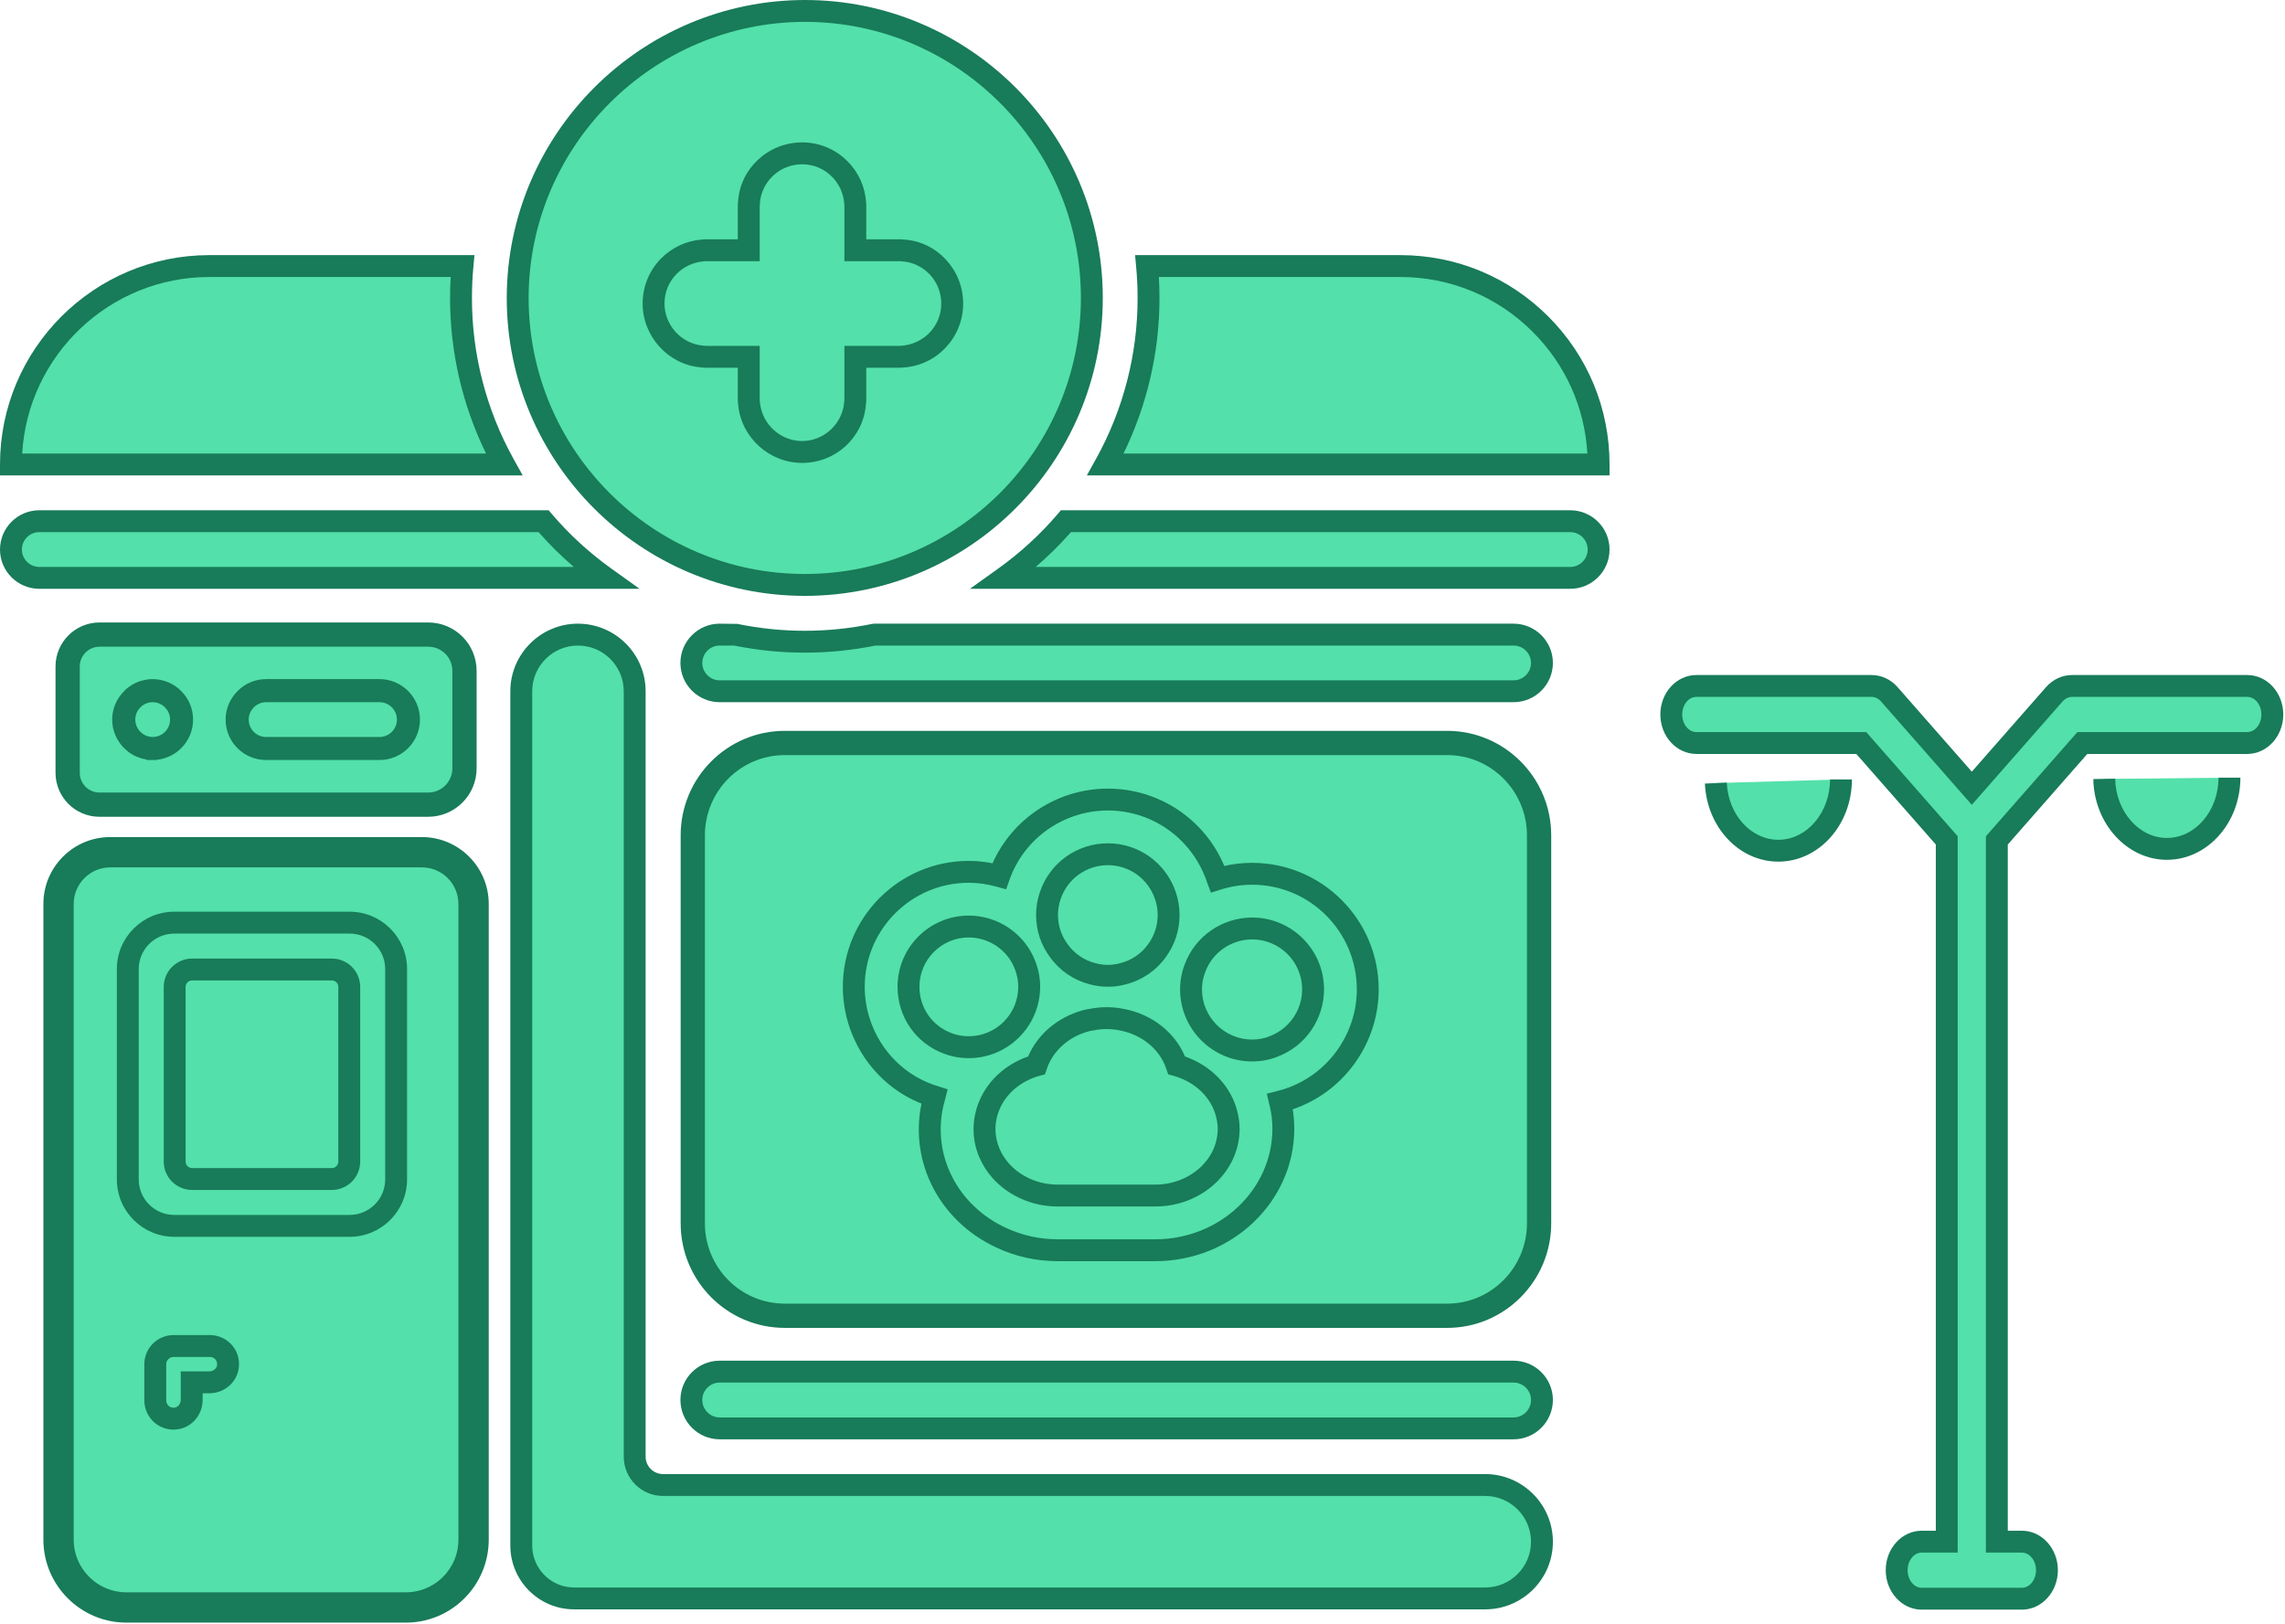 <?xml version="1.0" encoding="UTF-8" standalone="no"?>
<!DOCTYPE svg PUBLIC "-//W3C//DTD SVG 1.1//EN" "http://www.w3.org/Graphics/SVG/1.1/DTD/svg11.dtd">
<svg xmlns="http://www.w3.org/2000/svg" xmlns:xlink="http://www.w3.org/1999/xlink" version="1.1" width="377pt" height="268pt" viewBox="0 0 377 268">
<g enable-background="new">
<path transform="matrix(1,0,0,1,-390.578,-1140.689)" d="M 461.222 1245.4 L 406.99 1245.4 C 404.102 1245.4 401.738 1247.764 401.738 1250.652 L 401.738 1268.194 C 401.738 1271.117 404.102 1273.463 406.99 1273.463 L 461.222 1273.463 C 464.543 1273.463 467.214 1270.774 467.214 1267.472 L 467.214 1251.392 C 467.214 1248.071 464.543 1245.4 461.222 1245.4 Z M 415.761 1264.097 C 415.725 1264.097 415.707 1264.097 415.671 1264.079 L 415.652 1264.097 L 415.616 1264.097 L 415.598 1264.079 L 415.58 1264.079 L 415.544 1264.079 L 415.364 1264.079 C 415.237 1264.061 415.129 1264.043 415.003 1264.025 C 414.876 1264.007 414.75 1263.988 414.642 1263.953 C 414.479 1263.917 414.317 1263.88 414.173 1263.808 C 414.046 1263.772 413.938 1263.718 413.812 1263.664 C 413.685 1263.61 413.559 1263.537 413.433 1263.465 C 413.072 1263.267 412.765 1263.014 412.476 1262.725 C 411.628 1261.877 411.087 1260.722 411.087 1259.423 C 411.087 1258.123 411.628 1256.986 412.476 1256.138 C 412.584 1256.012 412.711 1255.903 412.837 1255.795 C 412.927 1255.723 413.036 1255.633 413.144 1255.579 C 413.27 1255.47 413.397 1255.398 413.541 1255.326 C 413.703 1255.236 413.866 1255.146 414.028 1255.091 C 414.227 1255.001 414.425 1254.947 414.642 1254.893 C 414.75 1254.857 414.876 1254.839 415.003 1254.821 C 415.129 1254.803 415.237 1254.784 415.364 1254.766 L 415.544 1254.766 L 415.58 1254.766 C 415.58 1254.748 415.58 1254.748 415.598 1254.748 L 415.634 1254.748 C 415.652 1254.748 415.652 1254.748 415.652 1254.766 C 415.689 1254.748 415.725 1254.748 415.761 1254.748 C 417.042 1254.748 418.233 1255.272 419.063 1256.138 C 419.912 1256.986 420.435 1258.123 420.435 1259.423 C 420.435 1262.003 418.341 1264.097 415.761 1264.097 Z M 453.191 1264.097 L 434.476 1264.097 C 431.895 1264.097 429.802 1262.003 429.802 1259.423 C 429.802 1258.123 430.343 1256.986 431.191 1256.138 C 432.039 1255.272 433.176 1254.748 434.476 1254.748 L 453.191 1254.748 C 455.772 1254.748 457.865 1256.842 457.865 1259.423 C 457.865 1262.003 455.772 1264.097 453.191 1264.097 Z " fill="#53e0aa"/>
<path transform="matrix(1,0,0,1,-390.578,-1140.689)" stroke-width="4" stroke-linecap="butt" stroke-miterlimit="4" stroke-linejoin="miter" fill="none" stroke="#187b59" d="M 461.222 1245.4 L 406.99 1245.4 C 404.102 1245.4 401.738 1247.764 401.738 1250.652 L 401.738 1268.194 C 401.738 1271.117 404.102 1273.463 406.99 1273.463 L 461.222 1273.463 C 464.543 1273.463 467.214 1270.774 467.214 1267.472 L 467.214 1251.392 C 467.214 1248.071 464.543 1245.4 461.222 1245.4 Z M 415.761 1264.097 C 415.725 1264.097 415.707 1264.097 415.671 1264.079 L 415.652 1264.097 L 415.616 1264.097 L 415.598 1264.079 L 415.58 1264.079 L 415.544 1264.079 L 415.364 1264.079 C 415.237 1264.061 415.129 1264.043 415.003 1264.025 C 414.876 1264.007 414.75 1263.988 414.642 1263.953 C 414.479 1263.917 414.317 1263.88 414.173 1263.808 C 414.046 1263.772 413.938 1263.718 413.812 1263.664 C 413.685 1263.61 413.559 1263.537 413.433 1263.465 C 413.072 1263.267 412.765 1263.014 412.476 1262.725 C 411.628 1261.877 411.087 1260.722 411.087 1259.423 C 411.087 1258.123 411.628 1256.986 412.476 1256.138 C 412.584 1256.012 412.711 1255.903 412.837 1255.795 C 412.927 1255.723 413.036 1255.633 413.144 1255.579 C 413.27 1255.47 413.397 1255.398 413.541 1255.326 C 413.703 1255.236 413.866 1255.146 414.028 1255.091 C 414.227 1255.001 414.425 1254.947 414.642 1254.893 C 414.75 1254.857 414.876 1254.839 415.003 1254.821 C 415.129 1254.803 415.237 1254.784 415.364 1254.766 L 415.544 1254.766 L 415.58 1254.766 C 415.58 1254.748 415.58 1254.748 415.598 1254.748 L 415.634 1254.748 C 415.652 1254.748 415.652 1254.748 415.652 1254.766 C 415.689 1254.748 415.725 1254.748 415.761 1254.748 C 417.042 1254.748 418.233 1255.272 419.063 1256.138 C 419.912 1256.986 420.435 1258.123 420.435 1259.423 C 420.435 1262.003 418.341 1264.097 415.761 1264.097 Z M 453.191 1264.097 L 434.476 1264.097 C 431.895 1264.097 429.802 1262.003 429.802 1259.423 C 429.802 1258.123 430.343 1256.986 431.191 1256.138 C 432.039 1255.272 433.176 1254.748 434.476 1254.748 L 453.191 1254.748 C 455.772 1254.748 457.865 1256.842 457.865 1259.423 C 457.865 1262.003 455.772 1264.097 453.191 1264.097 Z "/>
<path transform="matrix(1,0,0,1,-390.578,-1140.689)" stroke-width="2" stroke-linecap="butt" stroke-miterlimit="10" stroke-linejoin="miter" fill="none" stroke="#187b59" d="M 461.222 1245.4 L 406.99 1245.4 C 404.102 1245.4 401.738 1247.764 401.738 1250.652 L 401.738 1268.194 C 401.738 1271.117 404.102 1273.463 406.99 1273.463 L 461.222 1273.463 C 464.543 1273.463 467.214 1270.774 467.214 1267.472 L 467.214 1251.392 C 467.214 1248.071 464.543 1245.4 461.222 1245.4 Z M 415.761 1264.097 C 415.725 1264.097 415.707 1264.097 415.671 1264.079 L 415.652 1264.097 L 415.616 1264.097 L 415.598 1264.079 L 415.58 1264.079 L 415.544 1264.079 L 415.364 1264.079 C 415.237 1264.061 415.129 1264.043 415.003 1264.025 C 414.876 1264.007 414.75 1263.988 414.642 1263.953 C 414.479 1263.917 414.317 1263.88 414.173 1263.808 C 414.046 1263.772 413.938 1263.718 413.812 1263.664 C 413.685 1263.61 413.559 1263.537 413.433 1263.465 C 413.072 1263.267 412.765 1263.014 412.476 1262.725 C 411.628 1261.877 411.087 1260.722 411.087 1259.423 C 411.087 1258.123 411.628 1256.986 412.476 1256.138 C 412.584 1256.012 412.711 1255.903 412.837 1255.795 C 412.927 1255.723 413.036 1255.633 413.144 1255.579 C 413.27 1255.47 413.397 1255.398 413.541 1255.326 C 413.703 1255.236 413.866 1255.146 414.028 1255.091 C 414.227 1255.001 414.425 1254.947 414.642 1254.893 C 414.75 1254.857 414.876 1254.839 415.003 1254.821 C 415.129 1254.803 415.237 1254.784 415.364 1254.766 L 415.544 1254.766 L 415.58 1254.766 C 415.58 1254.748 415.58 1254.748 415.598 1254.748 L 415.634 1254.748 C 415.652 1254.748 415.652 1254.748 415.652 1254.766 C 415.689 1254.748 415.725 1254.748 415.761 1254.748 C 417.042 1254.748 418.233 1255.272 419.063 1256.138 C 419.912 1256.986 420.435 1258.123 420.435 1259.423 C 420.435 1262.003 418.341 1264.097 415.761 1264.097 Z M 453.191 1264.097 L 434.476 1264.097 C 431.895 1264.097 429.802 1262.003 429.802 1259.423 C 429.802 1258.123 430.343 1256.986 431.191 1256.138 C 432.039 1255.272 433.176 1254.748 434.476 1254.748 L 453.191 1254.748 C 455.772 1254.748 457.865 1256.842 457.865 1259.423 C 457.865 1262.003 455.772 1264.097 453.191 1264.097 Z "/>
<path transform="matrix(1,0,0,1,-378.062,-1136.519)" d="M 445.353 1255.256 C 445.353 1257.833 443.256 1259.93 440.679 1259.93 L 421.965 1259.93 C 419.388 1259.93 417.291 1257.833 417.291 1255.256 C 417.291 1253.96 417.82 1252.807 418.668 1251.959 C 419.516 1251.111 420.67 1250.582 421.965 1250.582 L 440.679 1250.582 C 443.256 1250.582 445.353 1252.679 445.353 1255.256 Z " fill="#53e0aa"/>
<path transform="matrix(1,0,0,1,-378.866,-1137.324)" d="M 441.483 1262.542 L 422.77 1262.542 C 419.197 1262.542 416.291 1259.634 416.291 1256.063 C 416.291 1254.343 416.968 1252.718 418.195 1251.49 C 419.424 1250.259 421.05 1249.582 422.77 1249.582 L 441.483 1249.582 C 445.057 1249.582 447.962 1252.488 447.962 1256.063 C 447.962 1259.634 445.057 1262.542 441.483 1262.542 Z M 422.77 1253.192 C 422.014 1253.192 421.296 1253.493 420.749 1254.04 C 420.362 1254.428 419.9 1255.094 419.9 1256.063 C 419.9 1257.646 421.187 1258.932 422.77 1258.932 L 441.483 1258.932 C 443.066 1258.932 444.353 1257.646 444.353 1256.063 C 444.353 1254.48 443.066 1253.192 441.483 1253.192 L 422.77 1253.192 Z " fill="#187b59"/>
<path transform="matrix(1,0,0,1,-386.405,-1136.519)" d="M 416.27 1255.256 C 416.27 1257.833 414.173 1259.93 411.596 1259.93 C 410.315 1259.93 409.131 1259.403 408.299 1258.555 C 407.451 1257.706 406.922 1256.554 406.922 1255.256 C 406.922 1253.96 407.451 1252.807 408.299 1251.959 C 409.131 1251.111 410.315 1250.582 411.596 1250.582 C 412.878 1250.582 414.061 1251.111 414.894 1251.959 C 415.742 1252.807 416.27 1253.96 416.27 1255.256 Z " fill="#53e0aa"/>
<path transform="matrix(1,0,0,1,-387.21,-1137.324)" d="M 412.401 1262.542 C 410.681 1262.542 409.008 1261.842 407.813 1260.62 C 406.599 1259.405 405.922 1257.783 405.922 1256.063 C 405.922 1254.343 406.599 1252.718 407.826 1251.49 C 409.01 1250.281 410.683 1249.582 412.401 1249.582 C 414.119 1249.582 415.792 1250.281 416.987 1251.501 C 418.203 1252.715 418.88 1254.341 418.88 1256.063 C 418.88 1259.634 415.973 1262.542 412.401 1262.542 Z M 412.401 1253.192 C 411.645 1253.192 410.914 1253.496 410.39 1254.027 C 409.993 1254.428 409.531 1255.094 409.531 1256.063 C 409.531 1256.819 409.833 1257.535 410.38 1258.082 C 410.914 1258.628 411.645 1258.932 412.401 1258.932 C 413.984 1258.932 415.271 1257.646 415.271 1256.063 C 415.271 1255.092 414.809 1254.428 414.422 1254.04 C 413.888 1253.496 413.157 1253.192 412.401 1253.192 Z " fill="#187b59"/>
<path transform="matrix(1,0,0,1,-394.75,-1167.804)" d="M 477.921 1244.442 L 396.553 1244.442 C 396.553 1226.367 411.216 1211.706 429.289 1211.706 L 471.054 1211.706 C 470.894 1213.435 470.812 1215.178 470.812 1216.956 C 470.798 1226.577 473.247 1236.037 477.921 1244.442 Z " fill="#53e0aa"/>
<path transform="matrix(1,0,0,1,-395.554,-1168.609)" d="M 481.793 1247.051 L 395.554 1247.051 L 395.554 1245.247 C 395.554 1226.201 411.049 1210.706 430.093 1210.706 L 473.834 1210.706 L 473.654 1212.677 C 473.499 1214.355 473.421 1216.066 473.421 1217.761 C 473.405 1227.048 475.785 1236.247 480.302 1244.368 L 481.793 1247.051 Z M 399.216 1243.442 L 475.745 1243.442 C 471.842 1235.465 469.797 1226.647 469.812 1217.757 C 469.812 1216.613 469.846 1215.461 469.913 1214.315 L 430.093 1214.315 C 413.645 1214.315 400.154 1227.223 399.216 1243.442 Z " fill="#187b59"/>
<path transform="matrix(1,0,0,1,-394.75,-1149.031)" d="M 494.649 1244.381 L 401.227 1244.381 C 398.65 1244.381 396.553 1242.285 396.553 1239.706 C 396.553 1237.129 398.65 1235.034 401.227 1235.034 L 484.436 1235.034 C 487.445 1238.555 490.886 1241.691 494.649 1244.381 Z " fill="#53e0aa"/>
<path transform="matrix(1,0,0,1,-395.554,-1149.837)" d="M 501.077 1246.993 L 402.033 1246.993 C 398.46 1246.993 395.554 1244.087 395.554 1240.512 C 395.554 1236.94 398.46 1234.033 402.033 1234.033 L 486.072 1234.033 L 486.614 1234.667 C 489.496 1238.045 492.824 1241.089 496.502 1243.719 L 501.077 1246.993 Z M 402.033 1237.642 C 400.45 1237.642 399.163 1238.929 399.163 1240.512 C 399.163 1242.095 400.45 1243.383 402.033 1243.383 L 490.23 1243.383 C 488.151 1241.6 486.208 1239.68 484.415 1237.642 L 402.033 1237.642 Z " fill="#187b59"/>
<path transform="matrix(1,0,0,1,-321.687,-1149.031)" d="M 585.441 1239.706 C 585.441 1242.285 583.344 1244.381 580.767 1244.381 L 487.345 1244.381 C 491.108 1241.691 494.548 1238.555 497.558 1235.034 L 580.767 1235.034 C 583.344 1235.034 585.441 1237.129 585.441 1239.706 Z " fill="#53e0aa"/>
<path transform="matrix(1,0,0,1,-324.196,-1149.837)" d="M 583.275 1246.993 L 484.226 1246.993 L 488.806 1243.719 C 492.483 1241.091 495.811 1238.045 498.695 1234.667 L 499.236 1234.033 L 583.275 1234.033 C 586.848 1234.033 589.754 1236.94 589.754 1240.512 C 589.754 1244.087 586.848 1246.993 583.275 1246.993 Z M 495.078 1243.383 L 583.275 1243.383 C 584.858 1243.383 586.145 1242.095 586.145 1240.512 C 586.145 1238.929 584.858 1237.642 583.275 1237.642 L 500.893 1237.642 C 499.101 1239.68 497.157 1241.6 495.078 1243.383 Z " fill="#187b59"/>
<path transform="matrix(1,0,0,1,-314.228,-1167.804)" d="M 496.614 1244.442 C 501.288 1236.037 503.737 1226.577 503.721 1216.956 C 503.721 1215.178 503.642 1213.435 503.481 1211.706 L 545.246 1211.706 C 554.273 1211.706 562.47 1215.372 568.394 1221.295 C 574.315 1227.218 577.982 1235.413 577.982 1244.442 L 496.614 1244.442 Z " fill="#53e0aa"/>
<path transform="matrix(1,0,0,1,-315.596,-1168.609)" d="M 581.153 1247.051 L 494.914 1247.051 L 496.405 1244.368 C 500.922 1236.247 503.302 1227.048 503.286 1217.764 C 503.286 1216.061 503.207 1214.35 503.052 1212.678 L 502.869 1210.706 L 546.614 1210.706 C 555.838 1210.706 564.512 1214.297 571.038 1220.823 C 577.562 1227.349 581.153 1236.021 581.153 1245.247 L 581.153 1247.051 Z M 500.962 1243.442 L 577.493 1243.442 C 577.06 1235.86 573.9 1228.791 568.486 1223.375 C 562.64 1217.532 554.874 1214.315 546.614 1214.315 L 506.795 1214.315 C 506.861 1215.459 506.896 1216.613 506.896 1217.761 C 506.91 1226.647 504.865 1235.465 500.962 1243.442 Z " fill="#187b59"/>
<path transform="matrix(1,0,0,1,-344.692,-1086.461)" d="M 599.098 1317.461 C 599.098 1320.055 597.001 1322.152 594.408 1322.152 L 463.433 1322.152 C 460.856 1322.152 458.757 1320.055 458.757 1317.461 C 458.757 1314.884 460.856 1312.787 463.433 1312.787 L 594.408 1312.787 C 597.001 1312.787 599.098 1314.884 599.098 1317.461 Z " fill="#53e0aa"/>
<path transform="matrix(1,0,0,1,-345.496,-1087.265)" d="M 595.212 1324.761 L 464.237 1324.761 C 460.664 1324.761 457.758 1321.847 457.758 1318.266 C 457.758 1314.693 460.664 1311.787 464.237 1311.787 L 595.212 1311.787 C 598.793 1311.787 601.707 1314.693 601.707 1318.266 C 601.707 1321.847 598.793 1324.761 595.212 1324.761 Z M 464.237 1315.396 C 462.654 1315.396 461.367 1316.683 461.367 1318.266 C 461.367 1319.858 462.654 1321.152 464.237 1321.152 L 595.212 1321.152 C 596.804 1321.152 598.098 1319.858 598.098 1318.266 C 598.098 1316.683 596.804 1315.396 595.212 1315.396 L 464.237 1315.396 Z " fill="#187b59"/>
<path transform="matrix(1,0,0,1,-357.204,-1140.688)" d="M 611.61 1395.09 C 611.61 1400.246 607.416 1404.439 602.246 1404.439 L 451.933 1404.439 C 447.114 1404.439 443.209 1400.533 443.209 1395.715 L 443.209 1254.751 C 443.209 1249.58 447.403 1245.402 452.558 1245.402 C 457.728 1245.402 461.922 1249.58 461.922 1254.751 L 461.922 1381.053 C 461.922 1383.63 464.018 1385.725 466.596 1385.725 L 602.246 1385.725 C 607.416 1385.725 611.61 1389.92 611.61 1395.09 Z " fill="#53e0aa"/>
<path transform="matrix(1,0,0,1,-358.009,-1141.492)" d="M 603.05 1407.048 L 452.738 1407.048 C 446.932 1407.048 442.209 1402.325 442.209 1396.519 L 442.209 1255.555 C 442.209 1249.407 447.212 1244.402 453.362 1244.402 C 459.52 1244.402 464.53 1249.407 464.53 1255.555 L 464.53 1381.856 C 464.53 1383.439 465.818 1384.725 467.401 1384.725 L 603.05 1384.725 C 609.208 1384.725 614.22 1389.737 614.22 1395.897 C 614.22 1402.045 609.208 1407.048 603.05 1407.048 Z M 453.362 1248.012 C 449.202 1248.012 445.818 1251.395 445.818 1255.555 L 445.818 1396.519 C 445.818 1400.336 448.923 1403.439 452.738 1403.439 L 603.05 1403.439 C 607.219 1403.439 610.61 1400.055 610.61 1395.897 C 610.61 1391.726 607.219 1388.335 603.05 1388.335 L 467.401 1388.335 C 463.828 1388.335 460.92 1385.429 460.92 1381.856 L 460.92 1255.555 C 460.92 1251.395 457.529 1248.012 453.362 1248.012 Z " fill="#187b59"/>
<path transform="matrix(1,0,0,1,-344.692,-1140.688)" d="M 599.098 1250.076 C 599.098 1252.654 597.001 1254.751 594.408 1254.751 L 463.433 1254.751 C 460.856 1254.751 458.757 1252.654 458.757 1250.076 C 458.757 1247.483 460.856 1245.402 463.433 1245.402 L 465.994 1245.402 C 473.565 1246.956 481.377 1246.956 488.948 1245.402 L 594.408 1245.402 C 597.001 1245.402 599.098 1247.483 599.098 1250.076 Z " fill="#53e0aa"/>
<path transform="matrix(1,0,0,1,-345.496,-1141.492)" d="M 595.212 1257.36 L 464.237 1257.36 C 460.664 1257.36 457.758 1254.454 457.758 1250.881 C 457.758 1247.309 460.664 1244.402 464.237 1244.402 L 467.161 1244.44 C 474.533 1245.954 482.014 1245.954 489.39 1244.44 L 489.752 1244.402 L 595.212 1244.402 C 598.793 1244.402 601.707 1247.309 601.707 1250.881 C 601.707 1254.454 598.793 1257.36 595.212 1257.36 Z M 464.237 1248.012 C 462.654 1248.012 461.367 1249.298 461.367 1250.881 C 461.367 1252.464 462.654 1253.751 464.237 1253.751 L 595.212 1253.751 C 596.804 1253.751 598.098 1252.464 598.098 1250.881 C 598.098 1249.298 596.804 1248.012 595.212 1248.012 L 489.935 1248.012 C 482.196 1249.574 474.351 1249.574 466.616 1248.012 L 464.237 1248.012 Z " fill="#187b59"/>
<path transform="matrix(1,0,0,1,-390.578,-1124.007)" d="M 457.522 1389.751 L 411.447 1389.751 C 404.991 1389.751 399.738 1384.506 399.738 1378.06 L 399.738 1273.169 C 399.738 1270.756 400.676 1268.488 402.38 1266.781 C 404.087 1265.072 406.358 1264.13 408.776 1264.13 L 460.193 1264.13 C 465.167 1264.13 469.214 1268.185 469.214 1273.169 L 469.214 1378.06 C 469.214 1384.506 463.969 1389.751 457.522 1389.751 Z M 420.886 1283.705 C 420.138 1283.705 419.529 1284.314 419.529 1285.062 L 419.529 1318.684 C 419.529 1319.445 420.125 1320.041 420.886 1320.041 L 447.795 1320.041 C 448.543 1320.041 449.152 1319.432 449.152 1318.684 L 449.152 1285.062 C 449.152 1284.326 448.53 1283.705 447.795 1283.705 L 420.886 1283.705 Z " fill="#53e0aa"/>
<path transform="matrix(1,0,0,1,-390.578,-1124.007)" d="M 408.776 1266.13 C 404.878 1266.13 401.738 1269.288 401.738 1273.169 L 401.738 1378.06 C 401.738 1383.401 406.087 1387.751 411.447 1387.751 L 457.522 1387.751 C 462.882 1387.751 467.214 1383.401 467.214 1378.06 L 467.214 1273.169 C 467.214 1269.288 464.074 1266.13 460.193 1266.13 L 408.776 1266.13 M 447.795 1322.041 L 420.886 1322.041 C 419.027 1322.041 417.529 1320.561 417.529 1318.684 L 417.529 1285.062 C 417.529 1283.221 419.027 1281.705 420.886 1281.705 L 447.795 1281.705 C 449.636 1281.705 451.152 1283.221 451.152 1285.062 L 451.152 1318.684 C 451.152 1320.561 449.636 1322.041 447.795 1322.041 M 408.776 1262.13 L 460.193 1262.13 C 466.27 1262.13 471.214 1267.082 471.214 1273.169 L 471.214 1378.06 C 471.214 1379.903 470.852 1381.695 470.138 1383.384 C 469.449 1385.015 468.463 1386.479 467.208 1387.735 C 464.622 1390.325 461.182 1391.751 457.522 1391.751 L 411.447 1391.751 C 403.888 1391.751 397.738 1385.609 397.738 1378.06 L 397.738 1273.169 C 397.738 1270.223 398.884 1267.453 400.964 1265.368 C 403.049 1263.28 405.823 1262.13 408.776 1262.13 Z M 447.152 1285.705 L 421.529 1285.705 L 421.529 1318.041 L 447.152 1318.041 L 447.152 1285.705 Z " fill="#187b59"/>
<path transform="matrix(1,0,0,1,-390.578,-1124.007)" stroke-width="2" stroke-linecap="butt" stroke-miterlimit="10" stroke-linejoin="miter" fill="none" stroke="#187b59" d="M 460.193 1266.13 L 408.776 1266.13 C 404.878 1266.13 401.738 1269.288 401.738 1273.169 L 401.738 1378.06 C 401.738 1383.401 406.087 1387.751 411.447 1387.751 L 457.522 1387.751 C 462.882 1387.751 467.214 1383.401 467.214 1378.06 L 467.214 1273.169 C 467.214 1269.288 464.074 1266.13 460.193 1266.13 Z M 420.886 1322.041 C 419.027 1322.041 417.529 1320.561 417.529 1318.684 L 417.529 1285.062 C 417.529 1283.221 419.027 1281.705 420.886 1281.705 L 447.795 1281.705 C 449.636 1281.705 451.152 1283.221 451.152 1285.062 L 451.152 1318.684 C 451.152 1320.561 449.636 1322.041 447.795 1322.041 L 420.886 1322.041 Z "/>
<path transform="matrix(1,0,0,1,-384.13,-1088.345)" d="M 421.751 1313.641 C 421.661 1315.246 420.253 1316.438 418.665 1316.438 L 415.76 1316.438 L 415.76 1319.324 C 415.76 1320.93 414.569 1322.34 412.962 1322.43 C 411.212 1322.557 409.75 1321.167 409.75 1319.433 L 409.75 1313.441 C 409.75 1311.781 411.122 1310.445 412.764 1310.445 L 418.756 1310.445 C 420.488 1310.445 421.878 1311.889 421.751 1313.641 Z " fill="#53e0aa"/>
<path transform="matrix(1,0,0,1,-384.935,-1089.15)" d="M 413.542 1325.049 C 412.35 1325.049 411.172 1324.591 410.284 1323.762 C 409.309 1322.854 408.75 1321.571 408.75 1320.239 L 408.75 1314.245 C 408.75 1311.6 410.91 1309.445 413.569 1309.445 L 419.56 1309.445 C 420.899 1309.445 422.186 1310.005 423.094 1310.981 C 424.002 1311.956 424.451 1313.228 424.357 1314.561 C 424.208 1317.079 422.065 1319.048 419.47 1319.048 L 418.369 1319.048 L 418.369 1320.129 C 418.369 1322.739 416.393 1324.894 413.87 1325.036 C 413.76 1325.045 413.652 1325.049 413.542 1325.049 Z M 413.569 1313.054 C 412.914 1313.054 412.359 1313.601 412.359 1314.245 L 412.359 1320.239 C 412.359 1320.577 412.495 1320.889 412.742 1321.12 C 412.883 1321.25 413.188 1321.459 413.639 1321.436 C 414.269 1321.398 414.76 1320.813 414.76 1320.129 L 414.76 1315.439 L 419.47 1315.439 C 420.145 1315.439 420.721 1314.948 420.755 1314.345 L 420.757 1314.316 C 420.78 1313.988 420.672 1313.675 420.45 1313.437 C 420.221 1313.192 419.907 1313.054 419.56 1313.054 L 413.569 1313.054 Z " fill="#187b59"/>
<path transform="matrix(1,0,0,1,-386.153,-1119.494)" d="M 414.899 1321.771 C 410.667 1321.771 407.236 1318.34 407.236 1314.107 L 407.236 1279.401 C 407.236 1275.169 410.667 1271.738 414.899 1271.738 L 443.858 1271.738 C 448.084 1271.738 451.51 1275.163 451.51 1279.388 L 451.51 1314.107 C 451.51 1318.322 448.061 1321.771 443.847 1321.771 L 414.899 1321.771 Z " fill="#53e0aa"/>
<path transform="matrix(1,0,0,1,-386.958,-1120.299)" d="M 444.652 1324.38 L 415.704 1324.38 C 410.484 1324.38 406.236 1320.132 406.236 1314.912 L 406.236 1280.206 C 406.236 1274.986 410.484 1270.738 415.704 1270.738 L 444.662 1270.738 C 449.876 1270.738 454.119 1274.981 454.119 1280.195 L 454.119 1314.912 C 454.119 1320.132 449.871 1324.38 444.652 1324.38 Z M 415.704 1274.348 C 412.473 1274.348 409.845 1276.975 409.845 1280.206 L 409.845 1314.912 C 409.845 1318.143 412.473 1320.771 415.704 1320.771 L 444.652 1320.771 C 447.882 1320.771 450.51 1318.143 450.51 1314.912 L 450.51 1280.195 C 450.51 1276.97 447.886 1274.348 444.662 1274.348 L 415.704 1274.348 Z " fill="#187b59"/>
<path transform="matrix(1,0,0,1,-382.704,-1116.047)" d="M 440.328 1278.904 L 440.328 1307.709 C 440.328 1309.316 439.038 1310.592 437.46 1310.592 L 414.401 1310.592 C 412.811 1310.592 411.521 1309.316 411.521 1307.709 L 411.521 1278.904 C 411.521 1277.312 412.811 1276.022 414.401 1276.022 L 437.46 1276.022 C 439.038 1276.022 440.328 1277.312 440.328 1278.904 Z " fill="#53e0aa"/>
<path transform="matrix(1,0,0,1,-383.508,-1116.852)" d="M 438.266 1313.201 L 415.205 1313.201 C 412.623 1313.201 410.522 1311.099 410.522 1308.514 L 410.522 1279.707 C 410.522 1277.124 412.623 1275.022 415.205 1275.022 L 438.266 1275.022 C 440.841 1275.022 442.937 1277.124 442.937 1279.707 L 442.937 1308.514 C 442.937 1311.099 440.841 1313.201 438.266 1313.201 Z M 415.205 1278.631 C 414.613 1278.631 414.131 1279.115 414.131 1279.707 L 414.131 1308.514 C 414.131 1309.119 414.602 1309.592 415.205 1309.592 L 438.266 1309.592 C 438.851 1309.592 439.327 1309.108 439.327 1308.514 L 439.327 1279.707 C 439.327 1279.115 438.851 1278.631 438.266 1278.631 L 415.205 1278.631 Z " fill="#187b59"/>
<path transform="matrix(1,0,0,1,-344.587,-1132.714)" d="M 583.36 1255.31 L 474.066 1255.31 C 465.674 1255.31 458.888 1262.15 458.888 1270.56 L 458.888 1334.556 C 458.888 1342.984 465.674 1349.824 474.066 1349.824 L 583.36 1349.824 C 591.716 1349.824 598.52 1342.984 598.52 1334.556 L 598.52 1270.56 C 598.52 1262.15 591.716 1255.31 583.36 1255.31 Z M 504.06 1285.611 C 504.079 1285.593 504.079 1285.593 504.097 1285.611 C 504.097 1285.611 504.097 1285.593 504.115 1285.611 C 504.133 1285.593 504.133 1285.593 504.151 1285.611 C 504.169 1285.593 504.187 1285.593 504.205 1285.611 C 504.277 1285.593 504.349 1285.593 504.421 1285.593 C 508.681 1285.593 512.308 1288.246 513.716 1291.982 C 514.149 1293.083 514.384 1294.292 514.384 1295.537 C 514.384 1301.06 509.944 1305.518 504.421 1305.518 C 504.349 1305.518 504.295 1305.518 504.223 1305.499 L 504.169 1305.499 C 504.151 1305.518 504.133 1305.499 504.133 1305.499 C 504.115 1305.518 504.115 1305.518 504.097 1305.499 C 504.079 1305.518 504.079 1305.518 504.06 1305.499 C 504.042 1305.518 504.042 1305.518 504.024 1305.499 C 504.006 1305.518 504.006 1305.499 504.006 1305.499 L 503.988 1305.499 C 503.718 1305.482 503.501 1305.463 503.248 1305.445 C 502.418 1305.355 501.624 1305.139 500.884 1304.85 C 497.13 1303.424 494.477 1299.815 494.477 1295.537 C 494.477 1295.195 494.495 1294.852 494.531 1294.527 C 494.55 1294.274 494.586 1294.022 494.64 1293.787 C 494.676 1293.552 494.73 1293.3 494.802 1293.065 C 494.91 1292.578 495.073 1292.127 495.271 1291.675 C 495.38 1291.369 495.524 1291.08 495.687 1290.791 C 495.813 1290.538 495.975 1290.286 496.156 1290.033 C 496.318 1289.78 496.499 1289.546 496.679 1289.311 C 496.878 1289.058 497.094 1288.824 497.311 1288.607 C 497.365 1288.535 497.437 1288.463 497.509 1288.409 C 497.888 1288.03 498.321 1287.669 498.773 1287.362 C 499.025 1287.199 499.278 1287.037 499.549 1286.893 C 499.819 1286.73 500.09 1286.586 500.379 1286.459 C 500.668 1286.333 500.974 1286.225 501.281 1286.117 C 501.57 1286.008 501.859 1285.918 502.166 1285.864 C 502.454 1285.792 502.761 1285.756 503.068 1285.702 C 503.176 1285.666 503.302 1285.648 503.429 1285.648 C 503.609 1285.629 503.808 1285.611 504.006 1285.611 C 504.006 1285.611 504.006 1285.593 504.024 1285.611 C 504.042 1285.593 504.042 1285.593 504.06 1285.611 Z M 561.234 1295.97 C 561.234 1300.284 558.545 1303.947 554.755 1305.373 C 553.636 1305.824 552.445 1306.059 551.182 1306.059 C 551.128 1306.059 551.092 1306.059 551.038 1306.041 L 550.984 1306.041 C 550.965 1306.059 550.965 1306.059 550.947 1306.041 C 550.929 1306.059 550.929 1306.059 550.911 1306.041 C 550.893 1306.059 550.893 1306.059 550.875 1306.041 L 550.857 1306.041 C 550.532 1306.023 550.244 1306.005 549.919 1305.969 C 549.251 1305.878 548.619 1305.734 548.006 1305.536 C 547.97 1305.536 547.934 1305.518 547.915 1305.499 C 547.735 1305.445 547.554 1305.391 547.374 1305.301 C 547.284 1305.283 547.194 1305.247 547.103 1305.175 C 546.797 1305.048 546.508 1304.904 546.237 1304.742 C 546.219 1304.759 546.219 1304.742 546.201 1304.723 C 545.984 1304.615 545.75 1304.489 545.551 1304.326 C 544.974 1303.947 544.45 1303.514 543.963 1303.009 C 543.765 1302.811 543.584 1302.612 543.404 1302.378 C 543.187 1302.125 543.007 1301.872 542.826 1301.601 C 542.646 1301.331 542.465 1301.06 542.321 1300.771 C 542.176 1300.519 542.032 1300.23 541.924 1299.941 C 541.779 1299.634 541.653 1299.309 541.545 1298.966 C 541.436 1298.605 541.346 1298.226 541.274 1297.829 C 541.22 1297.631 541.202 1297.414 541.184 1297.198 C 541.184 1297.089 541.166 1296.963 541.148 1296.855 C 541.112 1296.566 541.094 1296.277 541.094 1295.97 C 541.094 1294.707 541.328 1293.498 541.779 1292.379 C 541.852 1292.181 541.942 1291.982 542.032 1291.784 C 542.122 1291.585 542.231 1291.387 542.321 1291.188 C 542.411 1291.026 542.501 1290.881 542.591 1290.737 C 542.7 1290.574 542.79 1290.412 542.898 1290.268 C 543.115 1289.925 543.368 1289.618 543.638 1289.311 C 543.729 1289.203 543.837 1289.113 543.927 1289.022 C 544.035 1288.878 544.144 1288.788 544.252 1288.679 C 544.414 1288.499 544.613 1288.354 544.811 1288.192 C 544.992 1288.03 545.19 1287.867 545.407 1287.741 C 545.605 1287.578 545.822 1287.434 546.039 1287.326 C 546.255 1287.199 546.472 1287.073 546.688 1286.965 C 546.959 1286.839 547.248 1286.712 547.536 1286.604 C 547.573 1286.586 547.591 1286.568 547.627 1286.568 C 547.789 1286.514 547.934 1286.459 548.096 1286.406 C 548.258 1286.351 548.421 1286.297 548.601 1286.261 C 548.836 1286.189 549.089 1286.135 549.323 1286.099 C 549.576 1286.044 549.828 1286.008 550.081 1285.991 C 550.316 1285.954 550.55 1285.936 550.785 1285.936 L 550.803 1285.936 C 550.821 1285.918 550.821 1285.918 550.839 1285.936 L 550.875 1285.936 C 550.893 1285.918 550.893 1285.918 550.911 1285.936 C 551.002 1285.918 551.092 1285.918 551.182 1285.918 C 556.741 1285.918 561.234 1290.412 561.234 1295.97 Z M 527.143 1273.682 C 527.161 1273.664 527.161 1273.664 527.179 1273.682 C 527.251 1273.664 527.305 1273.664 527.378 1273.664 C 531.817 1273.664 535.571 1276.57 536.889 1280.558 C 537.213 1281.551 537.394 1282.598 537.394 1283.698 C 537.394 1285.9 536.69 1287.939 535.463 1289.6 C 534.127 1291.459 532.16 1292.812 529.868 1293.39 C 529.074 1293.624 528.244 1293.733 527.378 1293.733 L 526.999 1293.733 L 526.962 1293.733 L 526.944 1293.733 C 526.926 1293.733 526.926 1293.715 526.926 1293.715 C 526.656 1293.715 526.403 1293.697 526.15 1293.643 C 526.132 1293.661 526.114 1293.661 526.096 1293.643 C 525.663 1293.588 525.266 1293.516 524.869 1293.39 C 522.595 1292.812 520.628 1291.477 519.311 1289.618 C 518.065 1287.957 517.343 1285.918 517.343 1283.698 C 517.343 1282.598 517.506 1281.551 517.849 1280.558 L 518.011 1280.125 C 518.065 1279.98 518.119 1279.836 518.191 1279.692 C 518.444 1279.078 518.787 1278.483 519.184 1277.941 C 519.311 1277.743 519.455 1277.544 519.617 1277.364 C 519.762 1277.165 519.924 1276.985 520.087 1276.822 C 520.177 1276.732 520.249 1276.642 520.339 1276.57 C 520.592 1276.317 520.845 1276.082 521.115 1275.884 C 521.296 1275.739 521.476 1275.595 521.657 1275.469 C 521.963 1275.252 522.288 1275.054 522.613 1274.873 C 522.812 1274.765 523.01 1274.675 523.227 1274.566 C 523.479 1274.458 523.732 1274.35 523.985 1274.26 C 524.111 1274.206 524.237 1274.169 524.364 1274.133 C 524.49 1274.079 524.616 1274.043 524.743 1274.025 C 524.995 1273.953 525.248 1273.899 525.501 1273.844 C 525.771 1273.809 526.024 1273.754 526.295 1273.736 C 526.529 1273.7 526.746 1273.682 526.981 1273.682 C 526.999 1273.664 526.999 1273.664 527.017 1273.682 C 527.035 1273.664 527.035 1273.664 527.053 1273.682 C 527.071 1273.664 527.071 1273.664 527.089 1273.682 L 527.107 1273.682 C 527.125 1273.664 527.125 1273.664 527.143 1273.682 Z M 513.662 1328.799 C 508.662 1326.507 506.172 1321.508 507.291 1316.743 C 507.489 1315.841 507.85 1314.92 508.32 1314.054 C 509.818 1311.365 512.434 1309.362 515.593 1308.495 C 516.784 1304.976 519.78 1302.269 523.66 1301.168 C 524.003 1301.096 524.31 1300.988 524.671 1300.97 C 525.41 1300.825 526.15 1300.735 526.872 1300.735 C 526.89 1300.717 526.908 1300.735 526.908 1300.735 L 527.36 1300.735 C 527.721 1300.717 528.081 1300.735 528.424 1300.789 C 528.84 1300.825 529.236 1300.88 529.652 1300.97 C 533.821 1301.746 537.412 1304.543 538.729 1308.495 C 543.007 1309.705 546.147 1312.881 547.031 1316.743 C 547.212 1317.483 547.302 1318.241 547.302 1318.999 C 547.284 1325.081 541.87 1329.99 535.21 1329.99 L 519.112 1329.99 C 517.217 1329.99 515.358 1329.593 513.662 1328.799 Z " fill="#53e0aa"/>
<path transform="matrix(1,0,0,1,-344.587,-1132.714)" stroke-width="4" stroke-linecap="butt" stroke-miterlimit="4" stroke-linejoin="miter" fill="none" stroke="#187b59" d="M 583.36 1255.31 L 474.066 1255.31 C 465.674 1255.31 458.888 1262.15 458.888 1270.56 L 458.888 1334.556 C 458.888 1342.984 465.674 1349.824 474.066 1349.824 L 583.36 1349.824 C 591.716 1349.824 598.52 1342.984 598.52 1334.556 L 598.52 1270.56 C 598.52 1262.15 591.716 1255.31 583.36 1255.31 Z M 504.06 1285.611 C 504.079 1285.593 504.079 1285.593 504.097 1285.611 C 504.097 1285.611 504.097 1285.593 504.115 1285.611 C 504.133 1285.593 504.133 1285.593 504.151 1285.611 C 504.169 1285.593 504.187 1285.593 504.205 1285.611 C 504.277 1285.593 504.349 1285.593 504.421 1285.593 C 508.681 1285.593 512.308 1288.246 513.716 1291.982 C 514.149 1293.083 514.384 1294.292 514.384 1295.537 C 514.384 1301.06 509.944 1305.518 504.421 1305.518 C 504.349 1305.518 504.295 1305.518 504.223 1305.499 L 504.169 1305.499 C 504.151 1305.518 504.133 1305.499 504.133 1305.499 C 504.115 1305.518 504.115 1305.518 504.097 1305.499 C 504.079 1305.518 504.079 1305.518 504.06 1305.499 C 504.042 1305.518 504.042 1305.518 504.024 1305.499 C 504.006 1305.518 504.006 1305.499 504.006 1305.499 L 503.988 1305.499 C 503.718 1305.482 503.501 1305.463 503.248 1305.445 C 502.418 1305.355 501.624 1305.139 500.884 1304.85 C 497.13 1303.424 494.477 1299.815 494.477 1295.537 C 494.477 1295.195 494.495 1294.852 494.531 1294.527 C 494.55 1294.274 494.586 1294.022 494.64 1293.787 C 494.676 1293.552 494.73 1293.3 494.802 1293.065 C 494.91 1292.578 495.073 1292.127 495.271 1291.675 C 495.38 1291.369 495.524 1291.08 495.687 1290.791 C 495.813 1290.538 495.975 1290.286 496.156 1290.033 C 496.318 1289.78 496.499 1289.546 496.679 1289.311 C 496.878 1289.058 497.094 1288.824 497.311 1288.607 C 497.365 1288.535 497.437 1288.463 497.509 1288.409 C 497.888 1288.03 498.321 1287.669 498.773 1287.362 C 499.025 1287.199 499.278 1287.037 499.549 1286.893 C 499.819 1286.73 500.09 1286.586 500.379 1286.459 C 500.668 1286.333 500.974 1286.225 501.281 1286.117 C 501.57 1286.008 501.859 1285.918 502.166 1285.864 C 502.454 1285.792 502.761 1285.756 503.068 1285.702 C 503.176 1285.666 503.302 1285.648 503.429 1285.648 C 503.609 1285.629 503.808 1285.611 504.006 1285.611 C 504.006 1285.611 504.006 1285.593 504.024 1285.611 C 504.042 1285.593 504.042 1285.593 504.06 1285.611 Z M 561.234 1295.97 C 561.234 1300.284 558.545 1303.947 554.755 1305.373 C 553.636 1305.824 552.445 1306.059 551.182 1306.059 C 551.128 1306.059 551.092 1306.059 551.038 1306.041 L 550.984 1306.041 C 550.965 1306.059 550.965 1306.059 550.947 1306.041 C 550.929 1306.059 550.929 1306.059 550.911 1306.041 C 550.893 1306.059 550.893 1306.059 550.875 1306.041 L 550.857 1306.041 C 550.532 1306.023 550.244 1306.005 549.919 1305.969 C 549.251 1305.878 548.619 1305.734 548.006 1305.536 C 547.97 1305.536 547.934 1305.518 547.915 1305.499 C 547.735 1305.445 547.554 1305.391 547.374 1305.301 C 547.284 1305.283 547.194 1305.247 547.103 1305.175 C 546.797 1305.048 546.508 1304.904 546.237 1304.742 C 546.219 1304.759 546.219 1304.742 546.201 1304.723 C 545.984 1304.615 545.75 1304.489 545.551 1304.326 C 544.974 1303.947 544.45 1303.514 543.963 1303.009 C 543.765 1302.811 543.584 1302.612 543.404 1302.378 C 543.187 1302.125 543.007 1301.872 542.826 1301.601 C 542.646 1301.331 542.465 1301.06 542.321 1300.771 C 542.176 1300.519 542.032 1300.23 541.924 1299.941 C 541.779 1299.634 541.653 1299.309 541.545 1298.966 C 541.436 1298.605 541.346 1298.226 541.274 1297.829 C 541.22 1297.631 541.202 1297.414 541.184 1297.198 C 541.184 1297.089 541.166 1296.963 541.148 1296.855 C 541.112 1296.566 541.094 1296.277 541.094 1295.97 C 541.094 1294.707 541.328 1293.498 541.779 1292.379 C 541.852 1292.181 541.942 1291.982 542.032 1291.784 C 542.122 1291.585 542.231 1291.387 542.321 1291.188 C 542.411 1291.026 542.501 1290.881 542.591 1290.737 C 542.7 1290.574 542.79 1290.412 542.898 1290.268 C 543.115 1289.925 543.368 1289.618 543.638 1289.311 C 543.729 1289.203 543.837 1289.113 543.927 1289.022 C 544.035 1288.878 544.144 1288.788 544.252 1288.679 C 544.414 1288.499 544.613 1288.354 544.811 1288.192 C 544.992 1288.03 545.19 1287.867 545.407 1287.741 C 545.605 1287.578 545.822 1287.434 546.039 1287.326 C 546.255 1287.199 546.472 1287.073 546.688 1286.965 C 546.959 1286.839 547.248 1286.712 547.536 1286.604 C 547.573 1286.586 547.591 1286.568 547.627 1286.568 C 547.789 1286.514 547.934 1286.459 548.096 1286.406 C 548.258 1286.351 548.421 1286.297 548.601 1286.261 C 548.836 1286.189 549.089 1286.135 549.323 1286.099 C 549.576 1286.044 549.828 1286.008 550.081 1285.991 C 550.316 1285.954 550.55 1285.936 550.785 1285.936 L 550.803 1285.936 C 550.821 1285.918 550.821 1285.918 550.839 1285.936 L 550.875 1285.936 C 550.893 1285.918 550.893 1285.918 550.911 1285.936 C 551.002 1285.918 551.092 1285.918 551.182 1285.918 C 556.741 1285.918 561.234 1290.412 561.234 1295.97 Z M 527.143 1273.682 C 527.161 1273.664 527.161 1273.664 527.179 1273.682 C 527.251 1273.664 527.305 1273.664 527.378 1273.664 C 531.817 1273.664 535.571 1276.57 536.889 1280.558 C 537.213 1281.551 537.394 1282.598 537.394 1283.698 C 537.394 1285.9 536.69 1287.939 535.463 1289.6 C 534.127 1291.459 532.16 1292.812 529.868 1293.39 C 529.074 1293.624 528.244 1293.733 527.378 1293.733 L 526.999 1293.733 L 526.962 1293.733 L 526.944 1293.733 C 526.926 1293.733 526.926 1293.715 526.926 1293.715 C 526.656 1293.715 526.403 1293.697 526.15 1293.643 C 526.132 1293.661 526.114 1293.661 526.096 1293.643 C 525.663 1293.588 525.266 1293.516 524.869 1293.39 C 522.595 1292.812 520.628 1291.477 519.311 1289.618 C 518.065 1287.957 517.343 1285.918 517.343 1283.698 C 517.343 1282.598 517.506 1281.551 517.849 1280.558 L 518.011 1280.125 C 518.065 1279.98 518.119 1279.836 518.191 1279.692 C 518.444 1279.078 518.787 1278.483 519.184 1277.941 C 519.311 1277.743 519.455 1277.544 519.617 1277.364 C 519.762 1277.165 519.924 1276.985 520.087 1276.822 C 520.177 1276.732 520.249 1276.642 520.339 1276.57 C 520.592 1276.317 520.845 1276.082 521.115 1275.884 C 521.296 1275.739 521.476 1275.595 521.657 1275.469 C 521.963 1275.252 522.288 1275.054 522.613 1274.873 C 522.812 1274.765 523.01 1274.675 523.227 1274.566 C 523.479 1274.458 523.732 1274.35 523.985 1274.26 C 524.111 1274.206 524.237 1274.169 524.364 1274.133 C 524.49 1274.079 524.616 1274.043 524.743 1274.025 C 524.995 1273.953 525.248 1273.899 525.501 1273.844 C 525.771 1273.809 526.024 1273.754 526.295 1273.736 C 526.529 1273.7 526.746 1273.682 526.981 1273.682 C 526.999 1273.664 526.999 1273.664 527.017 1273.682 C 527.035 1273.664 527.035 1273.664 527.053 1273.682 C 527.071 1273.664 527.071 1273.664 527.089 1273.682 L 527.107 1273.682 C 527.125 1273.664 527.125 1273.664 527.143 1273.682 Z M 513.662 1328.799 C 508.662 1326.507 506.172 1321.508 507.291 1316.743 C 507.489 1315.841 507.85 1314.92 508.32 1314.054 C 509.818 1311.365 512.434 1309.362 515.593 1308.495 C 516.784 1304.976 519.78 1302.269 523.66 1301.168 C 524.003 1301.096 524.31 1300.988 524.671 1300.97 C 525.41 1300.825 526.15 1300.735 526.872 1300.735 C 526.89 1300.717 526.908 1300.735 526.908 1300.735 L 527.36 1300.735 C 527.721 1300.717 528.081 1300.735 528.424 1300.789 C 528.84 1300.825 529.236 1300.88 529.652 1300.97 C 533.821 1301.746 537.412 1304.543 538.729 1308.495 C 543.007 1309.705 546.147 1312.881 547.031 1316.743 C 547.212 1317.483 547.302 1318.241 547.302 1318.999 C 547.284 1325.081 541.87 1329.99 535.21 1329.99 L 519.112 1329.99 C 517.217 1329.99 515.358 1329.593 513.662 1328.799 Z "/>
<path transform="matrix(1,0,0,1,-344.587,-1132.714)" stroke-width="2" stroke-linecap="butt" stroke-miterlimit="10" stroke-linejoin="miter" fill="none" stroke="#187b59" d="M 583.36 1255.31 L 474.066 1255.31 C 465.674 1255.31 458.888 1262.15 458.888 1270.56 L 458.888 1334.556 C 458.888 1342.984 465.674 1349.824 474.066 1349.824 L 583.36 1349.824 C 591.716 1349.824 598.52 1342.984 598.52 1334.556 L 598.52 1270.56 C 598.52 1262.15 591.716 1255.31 583.36 1255.31 Z M 504.06 1285.611 C 504.079 1285.593 504.079 1285.593 504.097 1285.611 C 504.097 1285.611 504.097 1285.593 504.115 1285.611 C 504.133 1285.593 504.133 1285.593 504.151 1285.611 C 504.169 1285.593 504.187 1285.593 504.205 1285.611 C 504.277 1285.593 504.349 1285.593 504.421 1285.593 C 508.681 1285.593 512.308 1288.246 513.716 1291.982 C 514.149 1293.083 514.384 1294.292 514.384 1295.537 C 514.384 1301.06 509.944 1305.518 504.421 1305.518 C 504.349 1305.518 504.295 1305.518 504.223 1305.499 L 504.169 1305.499 C 504.151 1305.518 504.133 1305.499 504.133 1305.499 C 504.115 1305.518 504.115 1305.518 504.097 1305.499 C 504.079 1305.518 504.079 1305.518 504.06 1305.499 C 504.042 1305.518 504.042 1305.518 504.024 1305.499 C 504.006 1305.518 504.006 1305.499 504.006 1305.499 L 503.988 1305.499 C 503.718 1305.482 503.501 1305.463 503.248 1305.445 C 502.418 1305.355 501.624 1305.139 500.884 1304.85 C 497.13 1303.424 494.477 1299.815 494.477 1295.537 C 494.477 1295.195 494.495 1294.852 494.531 1294.527 C 494.55 1294.274 494.586 1294.022 494.64 1293.787 C 494.676 1293.552 494.73 1293.3 494.802 1293.065 C 494.91 1292.578 495.073 1292.127 495.271 1291.675 C 495.38 1291.369 495.524 1291.08 495.687 1290.791 C 495.813 1290.538 495.975 1290.286 496.156 1290.033 C 496.318 1289.78 496.499 1289.546 496.679 1289.311 C 496.878 1289.058 497.094 1288.824 497.311 1288.607 C 497.365 1288.535 497.437 1288.463 497.509 1288.409 C 497.888 1288.03 498.321 1287.669 498.773 1287.362 C 499.025 1287.199 499.278 1287.037 499.549 1286.893 C 499.819 1286.73 500.09 1286.586 500.379 1286.459 C 500.668 1286.333 500.974 1286.225 501.281 1286.117 C 501.57 1286.008 501.859 1285.918 502.166 1285.864 C 502.454 1285.792 502.761 1285.756 503.068 1285.702 C 503.176 1285.666 503.302 1285.648 503.429 1285.648 C 503.609 1285.629 503.808 1285.611 504.006 1285.611 C 504.006 1285.611 504.006 1285.593 504.024 1285.611 C 504.042 1285.593 504.042 1285.593 504.06 1285.611 Z M 561.234 1295.97 C 561.234 1300.284 558.545 1303.947 554.755 1305.373 C 553.636 1305.824 552.445 1306.059 551.182 1306.059 C 551.128 1306.059 551.092 1306.059 551.038 1306.041 L 550.984 1306.041 C 550.965 1306.059 550.965 1306.059 550.947 1306.041 C 550.929 1306.059 550.929 1306.059 550.911 1306.041 C 550.893 1306.059 550.893 1306.059 550.875 1306.041 L 550.857 1306.041 C 550.532 1306.023 550.244 1306.005 549.919 1305.969 C 549.251 1305.878 548.619 1305.734 548.006 1305.536 C 547.97 1305.536 547.934 1305.518 547.915 1305.499 C 547.735 1305.445 547.554 1305.391 547.374 1305.301 C 547.284 1305.283 547.194 1305.247 547.103 1305.175 C 546.797 1305.048 546.508 1304.904 546.237 1304.742 C 546.219 1304.759 546.219 1304.742 546.201 1304.723 C 545.984 1304.615 545.75 1304.489 545.551 1304.326 C 544.974 1303.947 544.45 1303.514 543.963 1303.009 C 543.765 1302.811 543.584 1302.612 543.404 1302.378 C 543.187 1302.125 543.007 1301.872 542.826 1301.601 C 542.646 1301.331 542.465 1301.06 542.321 1300.771 C 542.176 1300.519 542.032 1300.23 541.924 1299.941 C 541.779 1299.634 541.653 1299.309 541.545 1298.966 C 541.436 1298.605 541.346 1298.226 541.274 1297.829 C 541.22 1297.631 541.202 1297.414 541.184 1297.198 C 541.184 1297.089 541.166 1296.963 541.148 1296.855 C 541.112 1296.566 541.094 1296.277 541.094 1295.97 C 541.094 1294.707 541.328 1293.498 541.779 1292.379 C 541.852 1292.181 541.942 1291.982 542.032 1291.784 C 542.122 1291.585 542.231 1291.387 542.321 1291.188 C 542.411 1291.026 542.501 1290.881 542.591 1290.737 C 542.7 1290.574 542.79 1290.412 542.898 1290.268 C 543.115 1289.925 543.368 1289.618 543.638 1289.311 C 543.729 1289.203 543.837 1289.113 543.927 1289.022 C 544.035 1288.878 544.144 1288.788 544.252 1288.679 C 544.414 1288.499 544.613 1288.354 544.811 1288.192 C 544.992 1288.03 545.19 1287.867 545.407 1287.741 C 545.605 1287.578 545.822 1287.434 546.039 1287.326 C 546.255 1287.199 546.472 1287.073 546.688 1286.965 C 546.959 1286.839 547.248 1286.712 547.536 1286.604 C 547.573 1286.586 547.591 1286.568 547.627 1286.568 C 547.789 1286.514 547.934 1286.459 548.096 1286.406 C 548.258 1286.351 548.421 1286.297 548.601 1286.261 C 548.836 1286.189 549.089 1286.135 549.323 1286.099 C 549.576 1286.044 549.828 1286.008 550.081 1285.991 C 550.316 1285.954 550.55 1285.936 550.785 1285.936 L 550.803 1285.936 C 550.821 1285.918 550.821 1285.918 550.839 1285.936 L 550.875 1285.936 C 550.893 1285.918 550.893 1285.918 550.911 1285.936 C 551.002 1285.918 551.092 1285.918 551.182 1285.918 C 556.741 1285.918 561.234 1290.412 561.234 1295.97 Z M 527.143 1273.682 C 527.161 1273.664 527.161 1273.664 527.179 1273.682 C 527.251 1273.664 527.305 1273.664 527.378 1273.664 C 531.817 1273.664 535.571 1276.57 536.889 1280.558 C 537.213 1281.551 537.394 1282.598 537.394 1283.698 C 537.394 1285.9 536.69 1287.939 535.463 1289.6 C 534.127 1291.459 532.16 1292.812 529.868 1293.39 C 529.074 1293.624 528.244 1293.733 527.378 1293.733 L 526.999 1293.733 L 526.962 1293.733 L 526.944 1293.733 C 526.926 1293.733 526.926 1293.715 526.926 1293.715 C 526.656 1293.715 526.403 1293.697 526.15 1293.643 C 526.132 1293.661 526.114 1293.661 526.096 1293.643 C 525.663 1293.588 525.266 1293.516 524.869 1293.39 C 522.595 1292.812 520.628 1291.477 519.311 1289.618 C 518.065 1287.957 517.343 1285.918 517.343 1283.698 C 517.343 1282.598 517.506 1281.551 517.849 1280.558 L 518.011 1280.125 C 518.065 1279.98 518.119 1279.836 518.191 1279.692 C 518.444 1279.078 518.787 1278.483 519.184 1277.941 C 519.311 1277.743 519.455 1277.544 519.617 1277.364 C 519.762 1277.165 519.924 1276.985 520.087 1276.822 C 520.177 1276.732 520.249 1276.642 520.339 1276.57 C 520.592 1276.317 520.845 1276.082 521.115 1275.884 C 521.296 1275.739 521.476 1275.595 521.657 1275.469 C 521.963 1275.252 522.288 1275.054 522.613 1274.873 C 522.812 1274.765 523.01 1274.675 523.227 1274.566 C 523.479 1274.458 523.732 1274.35 523.985 1274.26 C 524.111 1274.206 524.237 1274.169 524.364 1274.133 C 524.49 1274.079 524.616 1274.043 524.743 1274.025 C 524.995 1273.953 525.248 1273.899 525.501 1273.844 C 525.771 1273.809 526.024 1273.754 526.295 1273.736 C 526.529 1273.7 526.746 1273.682 526.981 1273.682 C 526.999 1273.664 526.999 1273.664 527.017 1273.682 C 527.035 1273.664 527.035 1273.664 527.053 1273.682 C 527.071 1273.664 527.071 1273.664 527.089 1273.682 L 527.107 1273.682 C 527.125 1273.664 527.125 1273.664 527.143 1273.682 Z M 513.662 1328.799 C 508.662 1326.507 506.172 1321.508 507.291 1316.743 C 507.489 1315.841 507.85 1314.92 508.32 1314.054 C 509.818 1311.365 512.434 1309.362 515.593 1308.495 C 516.784 1304.976 519.78 1302.269 523.66 1301.168 C 524.003 1301.096 524.31 1300.988 524.671 1300.97 C 525.41 1300.825 526.15 1300.735 526.872 1300.735 C 526.89 1300.717 526.908 1300.735 526.908 1300.735 L 527.36 1300.735 C 527.721 1300.717 528.081 1300.735 528.424 1300.789 C 528.84 1300.825 529.236 1300.88 529.652 1300.97 C 533.821 1301.746 537.412 1304.543 538.729 1308.495 C 543.007 1309.705 546.147 1312.881 547.031 1316.743 C 547.212 1317.483 547.302 1318.241 547.302 1318.999 C 547.284 1325.081 541.87 1329.99 535.21 1329.99 L 519.112 1329.99 C 517.217 1329.99 515.358 1329.593 513.662 1328.799 Z "/>
<path transform="matrix(1,0,0,1,-357.469,-1186.575)" d="M 490.254 1188.38 C 464.104 1188.416 442.916 1209.586 442.88 1235.736 C 442.88 1261.905 464.086 1283.092 490.254 1283.092 C 516.405 1283.092 537.61 1261.905 537.61 1235.736 C 537.61 1209.568 516.405 1188.38 490.254 1188.38 Z " fill="#53e0aa"/>
<path transform="matrix(1,0,0,1,-358.273,-1187.38)" d="M 491.059 1285.702 C 463.943 1285.702 441.88 1263.65 441.88 1236.541 C 441.918 1209.47 463.979 1187.418 491.057 1187.38 L 491.059 1187.38 C 518.166 1187.38 540.22 1209.434 540.22 1236.541 C 540.22 1263.65 518.166 1285.702 491.059 1285.702 Z M 491.059 1190.989 C 465.968 1191.027 445.524 1211.462 445.489 1236.543 C 445.489 1261.659 465.932 1282.092 491.059 1282.092 C 516.177 1282.092 536.61 1261.659 536.61 1236.541 C 536.61 1211.423 516.177 1190.989 491.059 1190.989 Z " fill="#187b59"/>
<path transform="matrix(1,0,0,1,-347.473,-1176.098)" d="M 504.58 1226.186 C 504.58 1230.862 500.933 1234.688 496.322 1234.946 C 496.154 1234.972 495.973 1234.972 495.793 1234.972 L 488.592 1234.972 L 488.592 1241.878 C 488.592 1242.147 488.579 1242.431 488.54 1242.701 C 488.141 1247.171 484.38 1250.676 479.807 1250.676 C 475.232 1250.676 471.458 1247.171 471.059 1242.701 C 471.019 1242.431 471.007 1242.147 471.007 1241.878 L 471.007 1234.972 L 464.102 1234.972 C 463.818 1234.972 463.548 1234.959 463.277 1234.921 C 458.807 1234.522 455.302 1230.759 455.302 1226.186 C 455.302 1223.764 456.282 1221.561 457.879 1219.964 C 459.296 1218.559 461.178 1217.619 463.277 1217.439 C 463.548 1217.401 463.818 1217.388 464.102 1217.388 L 471.007 1217.388 L 471.007 1210.185 C 471.007 1210.005 471.007 1209.837 471.032 1209.657 C 471.29 1205.058 475.129 1201.4 479.807 1201.4 C 482.227 1201.4 484.43 1202.378 486.015 1203.976 C 487.497 1205.457 488.45 1207.442 488.567 1209.657 C 488.592 1209.837 488.592 1210.005 488.592 1210.185 L 488.592 1217.388 L 495.793 1217.388 C 495.973 1217.388 496.154 1217.388 496.322 1217.413 C 500.933 1217.671 504.58 1221.51 504.58 1226.186 Z " fill="#53e0aa"/>
<path transform="matrix(1,0,0,1,-348.276,-1176.903)" d="M 480.611 1253.287 C 475.178 1253.287 470.547 1249.062 470.064 1243.668 C 470.026 1243.409 470.006 1243.038 470.006 1242.682 L 470.006 1237.582 L 464.906 1237.582 C 464.534 1237.582 464.18 1237.564 463.825 1237.513 C 458.528 1237.042 454.303 1232.417 454.303 1226.992 C 454.303 1224.157 455.406 1221.494 457.407 1219.493 C 459.183 1217.735 461.495 1216.654 463.928 1216.447 C 464.18 1216.407 464.534 1216.389 464.906 1216.389 L 470.006 1216.389 L 470.006 1210.993 C 470.006 1210.72 470.011 1210.469 470.051 1210.2 C 470.347 1204.775 474.994 1200.399 480.611 1200.399 C 483.449 1200.399 486.111 1201.505 488.1 1203.511 C 489.945 1205.357 491.037 1207.793 491.172 1210.368 C 491.195 1210.469 491.201 1210.72 491.201 1210.993 L 491.201 1216.389 L 496.597 1216.389 C 496.868 1216.389 497.138 1216.396 497.389 1216.432 C 502.814 1216.73 507.187 1221.373 507.187 1226.992 C 507.187 1232.603 502.812 1237.242 497.227 1237.553 C 497.138 1237.575 496.868 1237.582 496.597 1237.582 L 491.201 1237.582 L 491.201 1242.682 C 491.201 1243.034 491.181 1243.404 491.132 1243.752 C 490.652 1249.152 486.124 1253.287 480.611 1253.287 Z M 464.906 1219.998 C 464.709 1219.998 464.523 1220.005 464.336 1220.031 C 462.644 1220.179 461.125 1220.892 459.955 1222.05 C 458.64 1223.366 457.912 1225.122 457.912 1226.992 C 457.912 1230.565 460.692 1233.613 464.242 1233.929 C 464.523 1233.965 464.709 1233.972 464.906 1233.972 L 473.615 1233.972 L 473.615 1242.682 C 473.615 1242.87 473.621 1243.065 473.648 1243.251 C 473.976 1246.896 477.032 1249.677 480.611 1249.677 C 484.182 1249.677 487.23 1246.896 487.548 1243.346 C 487.582 1243.072 487.591 1242.873 487.591 1242.682 L 487.591 1233.972 L 496.597 1233.972 C 496.691 1233.972 496.783 1233.978 496.866 1233.967 C 500.701 1233.745 503.578 1230.689 503.578 1226.992 C 503.578 1223.288 500.701 1220.228 497.026 1220.02 C 496.777 1219.993 496.687 1220 496.597 1219.998 L 487.591 1219.998 L 487.591 1210.993 C 487.591 1210.901 487.597 1210.816 487.584 1210.726 C 487.479 1208.874 486.759 1207.275 485.541 1206.057 C 484.231 1204.736 482.48 1204.009 480.611 1204.009 C 476.907 1204.009 473.845 1206.889 473.639 1210.563 C 473.61 1210.816 473.615 1210.901 473.615 1210.993 L 473.615 1219.998 L 464.906 1219.998 Z " fill="#187b59"/>
<path transform="matrix(1,0,0,1,-332.741,-1128.551)" d="M 539.333 1272.731 C 537.364 1272.731 535.442 1273.038 533.621 1273.612 L 533.608 1273.568 C 531.029 1265.743 523.765 1260.484 515.527 1260.484 C 507.421 1260.484 500.267 1265.572 497.602 1273.107 C 495.985 1272.659 494.297 1272.41 492.574 1272.41 C 482.115 1272.41 473.608 1280.917 473.608 1291.374 C 473.608 1299.212 478.52 1306.348 485.694 1309.071 C 486.099 1309.233 486.514 1309.363 486.929 1309.495 C 486.829 1309.834 486.734 1310.174 486.656 1310.513 C 484.514 1319.602 489.199 1328.782 498.021 1332.827 C 500.917 1334.168 504.027 1334.846 507.268 1334.846 L 523.355 1334.846 C 534.976 1334.846 544.453 1325.882 544.48 1314.841 C 544.48 1313.39 544.307 1311.925 543.984 1310.578 C 543.964 1310.495 543.933 1310.416 543.911 1310.332 C 544.7 1310.132 545.48 1309.899 546.232 1309.594 C 553.52 1306.786 558.407 1299.656 558.407 1291.805 C 558.407 1281.287 549.851 1272.731 539.333 1272.731 Z " fill="#53e0aa"/>
<path transform="matrix(1,0,0,1,-333.547,-1129.356)" d="M 524.161 1337.456 L 508.074 1337.456 C 504.567 1337.456 501.201 1336.72 498.068 1335.271 C 488.626 1330.943 483.553 1321.21 485.583 1311.457 C 477.823 1308.391 472.607 1300.674 472.607 1292.179 C 472.607 1280.727 481.927 1271.41 493.378 1271.41 C 494.681 1271.41 495.996 1271.54 497.308 1271.8 C 500.616 1264.368 508.066 1259.483 516.332 1259.483 C 524.791 1259.483 532.311 1264.547 535.543 1272.248 C 537.052 1271.903 538.592 1271.732 540.136 1271.732 C 551.649 1271.732 561.017 1281.098 561.017 1292.611 C 561.017 1301.185 555.659 1309.01 547.686 1312.084 C 547.417 1312.194 547.132 1312.299 546.83 1312.401 C 547 1313.459 547.09 1314.563 547.09 1315.646 C 547.059 1327.675 536.772 1337.456 524.161 1337.456 Z M 493.378 1275.02 C 483.915 1275.02 476.216 1282.717 476.216 1292.179 C 476.216 1299.274 480.607 1305.709 487.141 1308.191 C 487.514 1308.341 487.87 1308.451 488.222 1308.562 L 489.898 1309.099 L 489.465 1310.808 C 489.377 1311.111 489.292 1311.418 489.221 1311.723 C 487.274 1319.974 491.535 1328.304 499.579 1331.992 C 502.239 1333.224 505.094 1333.847 508.074 1333.847 L 524.161 1333.847 C 534.789 1333.847 543.454 1325.679 543.481 1315.641 C 543.481 1314.354 543.325 1313.026 543.033 1311.806 C 543.006 1311.723 542.981 1311.636 542.961 1311.55 L 542.557 1309.828 L 544.271 1309.391 C 545.105 1309.178 545.769 1308.967 546.359 1308.729 C 552.979 1306.175 557.408 1299.703 557.408 1292.611 C 557.408 1283.089 549.66 1275.341 540.136 1275.341 C 538.389 1275.341 536.65 1275.608 534.97 1276.139 L 533.338 1276.651 L 532.737 1275.051 C 530.364 1267.853 523.788 1263.092 516.332 1263.092 C 509.045 1263.092 502.526 1267.682 500.108 1274.516 L 499.546 1276.101 L 497.926 1275.652 C 496.41 1275.233 494.879 1275.02 493.378 1275.02 Z " fill="#187b59"/>
<path transform="matrix(1,0,0,1,-328.718,-1119.209)" d="M 498.521 1282.032 C 498.521 1287.555 494.073 1292.005 488.55 1292.005 C 487.301 1292.005 486.099 1291.781 485.011 1291.348 C 481.266 1289.924 478.608 1286.306 478.608 1282.032 C 478.608 1276.542 483.058 1272.092 488.55 1272.092 C 492.808 1272.092 496.441 1274.748 497.85 1278.479 C 498.281 1279.583 498.521 1280.784 498.521 1282.032 Z " fill="#53e0aa"/>
<path transform="matrix(1,0,0,1,-329.522,-1120.014)" d="M 489.353 1294.615 C 487.875 1294.615 486.462 1294.351 485.152 1293.832 C 480.579 1292.092 477.608 1287.771 477.608 1282.837 C 477.608 1276.36 482.876 1271.092 489.353 1271.092 C 494.221 1271.092 498.637 1274.128 500.342 1278.645 C 500.864 1279.975 501.133 1281.392 501.133 1282.837 C 501.133 1289.331 495.848 1294.615 489.353 1294.615 Z M 489.353 1274.702 C 484.868 1274.702 481.217 1278.351 481.217 1282.837 C 481.217 1286.261 483.275 1289.255 486.458 1290.467 C 487.366 1290.827 488.334 1291.005 489.353 1291.005 C 493.858 1291.005 497.523 1287.342 497.523 1282.837 C 497.523 1281.845 497.337 1280.87 496.975 1279.942 C 495.787 1276.799 492.726 1274.702 489.353 1274.702 Z " fill="#187b59"/>
<path transform="matrix(1,0,0,1,-318.525,-1124.527)" d="M 511.332 1275.504 C 511.332 1277.713 510.628 1279.747 509.395 1281.411 C 508.067 1283.268 506.098 1284.629 503.81 1285.204 C 503.008 1285.43 502.176 1285.542 501.312 1285.542 C 500.431 1285.542 499.599 1285.43 498.798 1285.204 C 496.526 1284.629 494.573 1283.284 493.243 1281.427 C 491.996 1279.763 491.274 1277.729 491.274 1275.504 C 491.274 1274.416 491.451 1273.36 491.787 1272.367 C 493.1 1268.381 496.878 1265.484 501.312 1265.484 C 505.762 1265.484 509.507 1268.381 510.821 1272.367 C 511.157 1273.36 511.332 1274.416 511.332 1275.504 Z " fill="#53e0aa"/>
<path transform="matrix(1,0,0,1,-319.33,-1125.332)" d="M 502.117 1288.152 C 501.084 1288.152 500.074 1288.015 499.117 1287.748 C 496.502 1287.085 494.165 1285.495 492.58 1283.283 C 491.081 1281.282 490.274 1278.859 490.274 1276.309 C 490.274 1275.034 490.48 1273.783 490.882 1272.593 C 492.476 1267.749 496.993 1264.483 502.117 1264.483 C 507.229 1264.483 511.739 1267.748 513.34 1272.608 C 513.737 1273.783 513.943 1275.034 513.943 1276.309 C 513.943 1278.85 513.151 1281.263 511.651 1283.29 C 510.076 1285.492 507.726 1287.087 505.055 1287.76 C 504.143 1288.015 503.138 1288.152 502.117 1288.152 Z M 502.117 1268.092 C 498.554 1268.092 495.417 1270.361 494.308 1273.736 C 494.026 1274.568 493.883 1275.428 493.883 1276.309 C 493.883 1278.072 494.441 1279.745 495.493 1281.151 C 496.603 1282.702 498.213 1283.797 500.047 1284.259 C 501.409 1284.642 502.829 1284.634 504.127 1284.272 C 506.018 1283.795 507.639 1282.696 508.733 1281.168 C 509.785 1279.744 510.334 1278.072 510.334 1276.309 C 510.334 1275.428 510.193 1274.568 509.915 1273.752 C 508.8 1270.361 505.667 1268.092 502.117 1268.092 Z " fill="#187b59"/>
<path transform="matrix(1,0,0,1,-307.932,-1119.067)" d="M 524.576 1282.321 C 524.576 1286.628 521.885 1290.294 518.108 1291.718 C 516.987 1292.182 515.787 1292.406 514.522 1292.406 C 508.969 1292.406 504.437 1287.893 504.437 1282.321 C 504.437 1281.058 504.677 1279.858 505.126 1278.737 C 506.55 1274.958 510.216 1272.269 514.522 1272.269 C 520.077 1272.269 524.576 1276.768 524.576 1282.321 Z " fill="#53e0aa"/>
<path transform="matrix(1,0,0,1,-308.735,-1119.871)" d="M 515.326 1295.017 C 508.771 1295.017 503.438 1289.684 503.438 1283.127 C 503.438 1281.658 503.712 1280.227 504.254 1278.87 C 505.965 1274.338 510.421 1271.27 515.326 1271.27 C 521.864 1271.27 527.185 1276.589 527.185 1283.127 C 527.185 1288.036 524.117 1292.49 519.547 1294.21 C 518.284 1294.737 516.843 1295.017 515.326 1295.017 Z M 515.326 1274.879 C 511.913 1274.879 508.814 1277.007 507.618 1280.178 C 507.235 1281.137 507.047 1282.118 507.047 1283.127 C 507.047 1287.691 510.762 1291.407 515.326 1291.407 C 516.367 1291.407 517.34 1291.221 518.219 1290.855 C 521.446 1289.638 523.575 1286.542 523.575 1283.127 C 523.575 1278.577 519.875 1274.879 515.326 1274.879 Z " fill="#187b59"/>
<path transform="matrix(1,0,0,1,-323.125,-1112.469)" d="M 525.842 1298.759 C 525.826 1304.843 520.415 1309.741 513.739 1309.741 L 497.652 1309.741 C 495.748 1309.741 493.891 1309.341 492.193 1308.556 C 487.199 1306.267 484.701 1301.257 485.822 1296.504 C 486.03 1295.591 486.383 1294.677 486.863 1293.813 C 488.352 1291.123 490.976 1289.122 494.131 1288.258 C 495.315 1284.737 498.323 1282.015 502.198 1280.927 C 502.534 1280.847 502.855 1280.752 503.207 1280.719 C 504.887 1280.384 506.584 1280.384 508.184 1280.719 C 512.362 1281.503 515.948 1284.305 517.262 1288.258 C 521.552 1289.46 524.689 1292.645 525.569 1296.504 C 525.746 1297.24 525.842 1297.991 525.842 1298.759 Z " fill="#53e0aa"/>
<path transform="matrix(1,0,0,1,-323.931,-1113.274)" d="M 514.545 1312.351 L 498.458 1312.351 C 496.274 1312.351 494.183 1311.897 492.241 1310.999 C 486.561 1308.395 483.527 1302.593 484.872 1296.894 C 485.116 1295.822 485.527 1294.757 486.09 1293.742 C 487.657 1290.913 490.349 1288.711 493.564 1287.601 C 495.112 1283.961 498.397 1281.153 502.517 1279.994 L 502.784 1279.928 C 503.1 1279.85 503.412 1279.778 503.742 1279.738 C 505.646 1279.37 507.536 1279.377 509.362 1279.758 C 513.961 1280.619 517.752 1283.591 519.447 1287.607 C 523.872 1289.146 527.162 1292.642 528.133 1296.906 C 528.343 1297.784 528.453 1298.684 528.453 1299.566 L 528.453 1299.57 C 528.435 1306.617 522.196 1312.351 514.545 1312.351 Z M 506.523 1283.077 C 505.809 1283.077 505.09 1283.149 504.365 1283.293 L 504.184 1283.32 C 504 1283.336 503.831 1283.387 503.659 1283.428 L 503.421 1283.486 C 500.194 1284.396 497.635 1286.704 496.648 1289.639 L 496.341 1290.548 L 495.413 1290.803 C 492.739 1291.537 490.49 1293.248 489.247 1295.493 C 488.848 1296.211 488.559 1296.957 488.388 1297.707 C 487.44 1301.728 489.647 1305.84 493.751 1307.72 C 495.219 1308.399 496.8 1308.742 498.458 1308.742 L 514.545 1308.742 C 520.211 1308.742 524.829 1304.623 524.843 1299.563 C 524.843 1298.964 524.767 1298.346 524.619 1297.727 C 523.874 1294.454 521.18 1291.808 517.583 1290.801 L 516.659 1290.543 L 516.356 1289.633 C 515.287 1286.416 512.338 1283.988 508.658 1283.297 C 507.953 1283.151 507.24 1283.077 506.523 1283.077 Z " fill="#187b59"/>
<path transform="matrix(1,0,0,1,-272.6,-1136.909)" d="M 643.376 1250.097 L 614.454 1250.097 C 613.358 1250.097 612.308 1250.595 611.532 1251.478 L 597.926 1266.975 L 584.32 1251.478 C 583.546 1250.595 582.494 1250.097 581.398 1250.097 L 552.476 1250.097 C 550.195 1250.097 548.343 1252.207 548.343 1254.803 C 548.343 1257.403 550.195 1259.511 552.476 1259.511 L 579.688 1259.511 L 593.795 1275.582 L 593.795 1391.294 L 589.662 1391.294 C 587.381 1391.294 585.531 1393.404 585.531 1396.001 C 585.531 1398.599 587.381 1400.707 589.662 1400.707 L 606.19 1400.707 C 608.471 1400.707 610.323 1398.599 610.323 1396.001 C 610.323 1393.404 608.471 1391.294 606.19 1391.294 L 602.059 1391.294 L 602.059 1275.582 L 616.165 1259.511 L 643.376 1259.511 C 645.658 1259.511 647.509 1257.403 647.509 1254.803 C 647.509 1252.207 645.658 1250.097 643.376 1250.097 Z " fill="#53e0aa"/>
<path transform="matrix(1,0,0,1,-273.404,-1137.713)" d="M 606.996 1403.316 L 590.467 1403.316 C 587.193 1403.316 584.529 1400.396 584.529 1396.804 C 584.529 1393.215 587.193 1390.293 590.467 1390.293 L 592.793 1390.293 L 592.793 1277.066 L 579.675 1262.119 L 553.28 1262.119 C 550.005 1262.119 547.343 1259.197 547.343 1255.607 C 547.343 1252.018 550.005 1249.098 553.28 1249.098 L 582.203 1249.098 C 583.809 1249.098 585.369 1249.823 586.479 1251.089 L 598.731 1265.044 L 610.981 1251.089 C 612.093 1249.823 613.653 1249.098 615.259 1249.098 L 644.181 1249.098 C 647.455 1249.098 650.119 1252.018 650.119 1255.607 C 650.119 1259.197 647.455 1262.119 644.181 1262.119 L 617.787 1262.119 L 604.667 1277.066 L 604.667 1390.293 L 606.996 1390.293 C 610.269 1390.293 612.932 1393.215 612.932 1396.804 C 612.932 1400.396 610.269 1403.316 606.996 1403.316 Z M 590.467 1393.902 C 589.184 1393.902 588.139 1395.206 588.139 1396.804 C 588.139 1398.405 589.184 1399.707 590.467 1399.707 L 606.996 1399.707 C 608.278 1399.707 609.323 1398.405 609.323 1396.804 C 609.323 1395.206 608.278 1393.902 606.996 1393.902 L 601.057 1393.902 L 601.057 1275.705 L 616.152 1258.509 L 644.181 1258.509 C 645.464 1258.509 646.509 1257.208 646.509 1255.607 C 646.509 1254.007 645.464 1252.707 644.181 1252.707 L 615.259 1252.707 C 614.681 1252.707 614.127 1252.978 613.692 1253.471 L 598.731 1270.515 L 583.766 1253.471 C 583.335 1252.978 582.781 1252.707 582.203 1252.707 L 553.28 1252.707 C 551.997 1252.707 550.952 1254.007 550.952 1255.607 C 550.952 1257.208 551.997 1258.509 553.28 1258.509 L 581.31 1258.509 L 596.403 1275.705 L 596.403 1393.902 L 590.467 1393.902 Z " fill="#187b59"/>
<path transform="matrix(1,0,0,1,-240.746,-1130.16)" d="M 587.926 1258.682 C 588.029 1265.07 592.622 1270.231 598.254 1270.231 C 603.943 1270.231 608.574 1264.963 608.583 1258.484 L 587.926 1258.682 Z " fill="#53e0aa"/>
<path transform="matrix(1,0,0,1,-241.551,-1130.161)" d="M 599.057 1272.037 C 592.486 1272.037 587.043 1266.06 586.926 1258.711 L 590.535 1258.655 C 590.622 1264.042 594.444 1268.428 599.057 1268.428 C 603.752 1268.428 607.576 1263.966 607.583 1258.482 L 611.192 1258.486 C 611.182 1265.959 605.74 1272.037 599.057 1272.037 Z " fill="#187b59"/>
<path transform="matrix(1,0,0,1,-269.322,-1130.033)" d="M 552.416 1259.247 C 552.696 1265.453 557.217 1270.405 562.732 1270.405 C 568.428 1270.405 573.06 1265.128 573.062 1258.642 L 552.416 1259.247 Z " fill="#53e0aa"/>
<path transform="matrix(1,0,0,1,-270.126,-1130.032)" d="M 563.538 1272.209 C 557.068 1272.209 551.744 1266.551 551.417 1259.327 L 555.023 1259.166 C 555.263 1264.456 559.002 1268.6 563.538 1268.6 C 568.235 1268.6 572.061 1264.133 572.061 1258.643 L 575.671 1258.643 C 575.671 1266.123 570.226 1272.209 563.538 1272.209 Z " fill="#187b59"/>
</g>
</svg>
